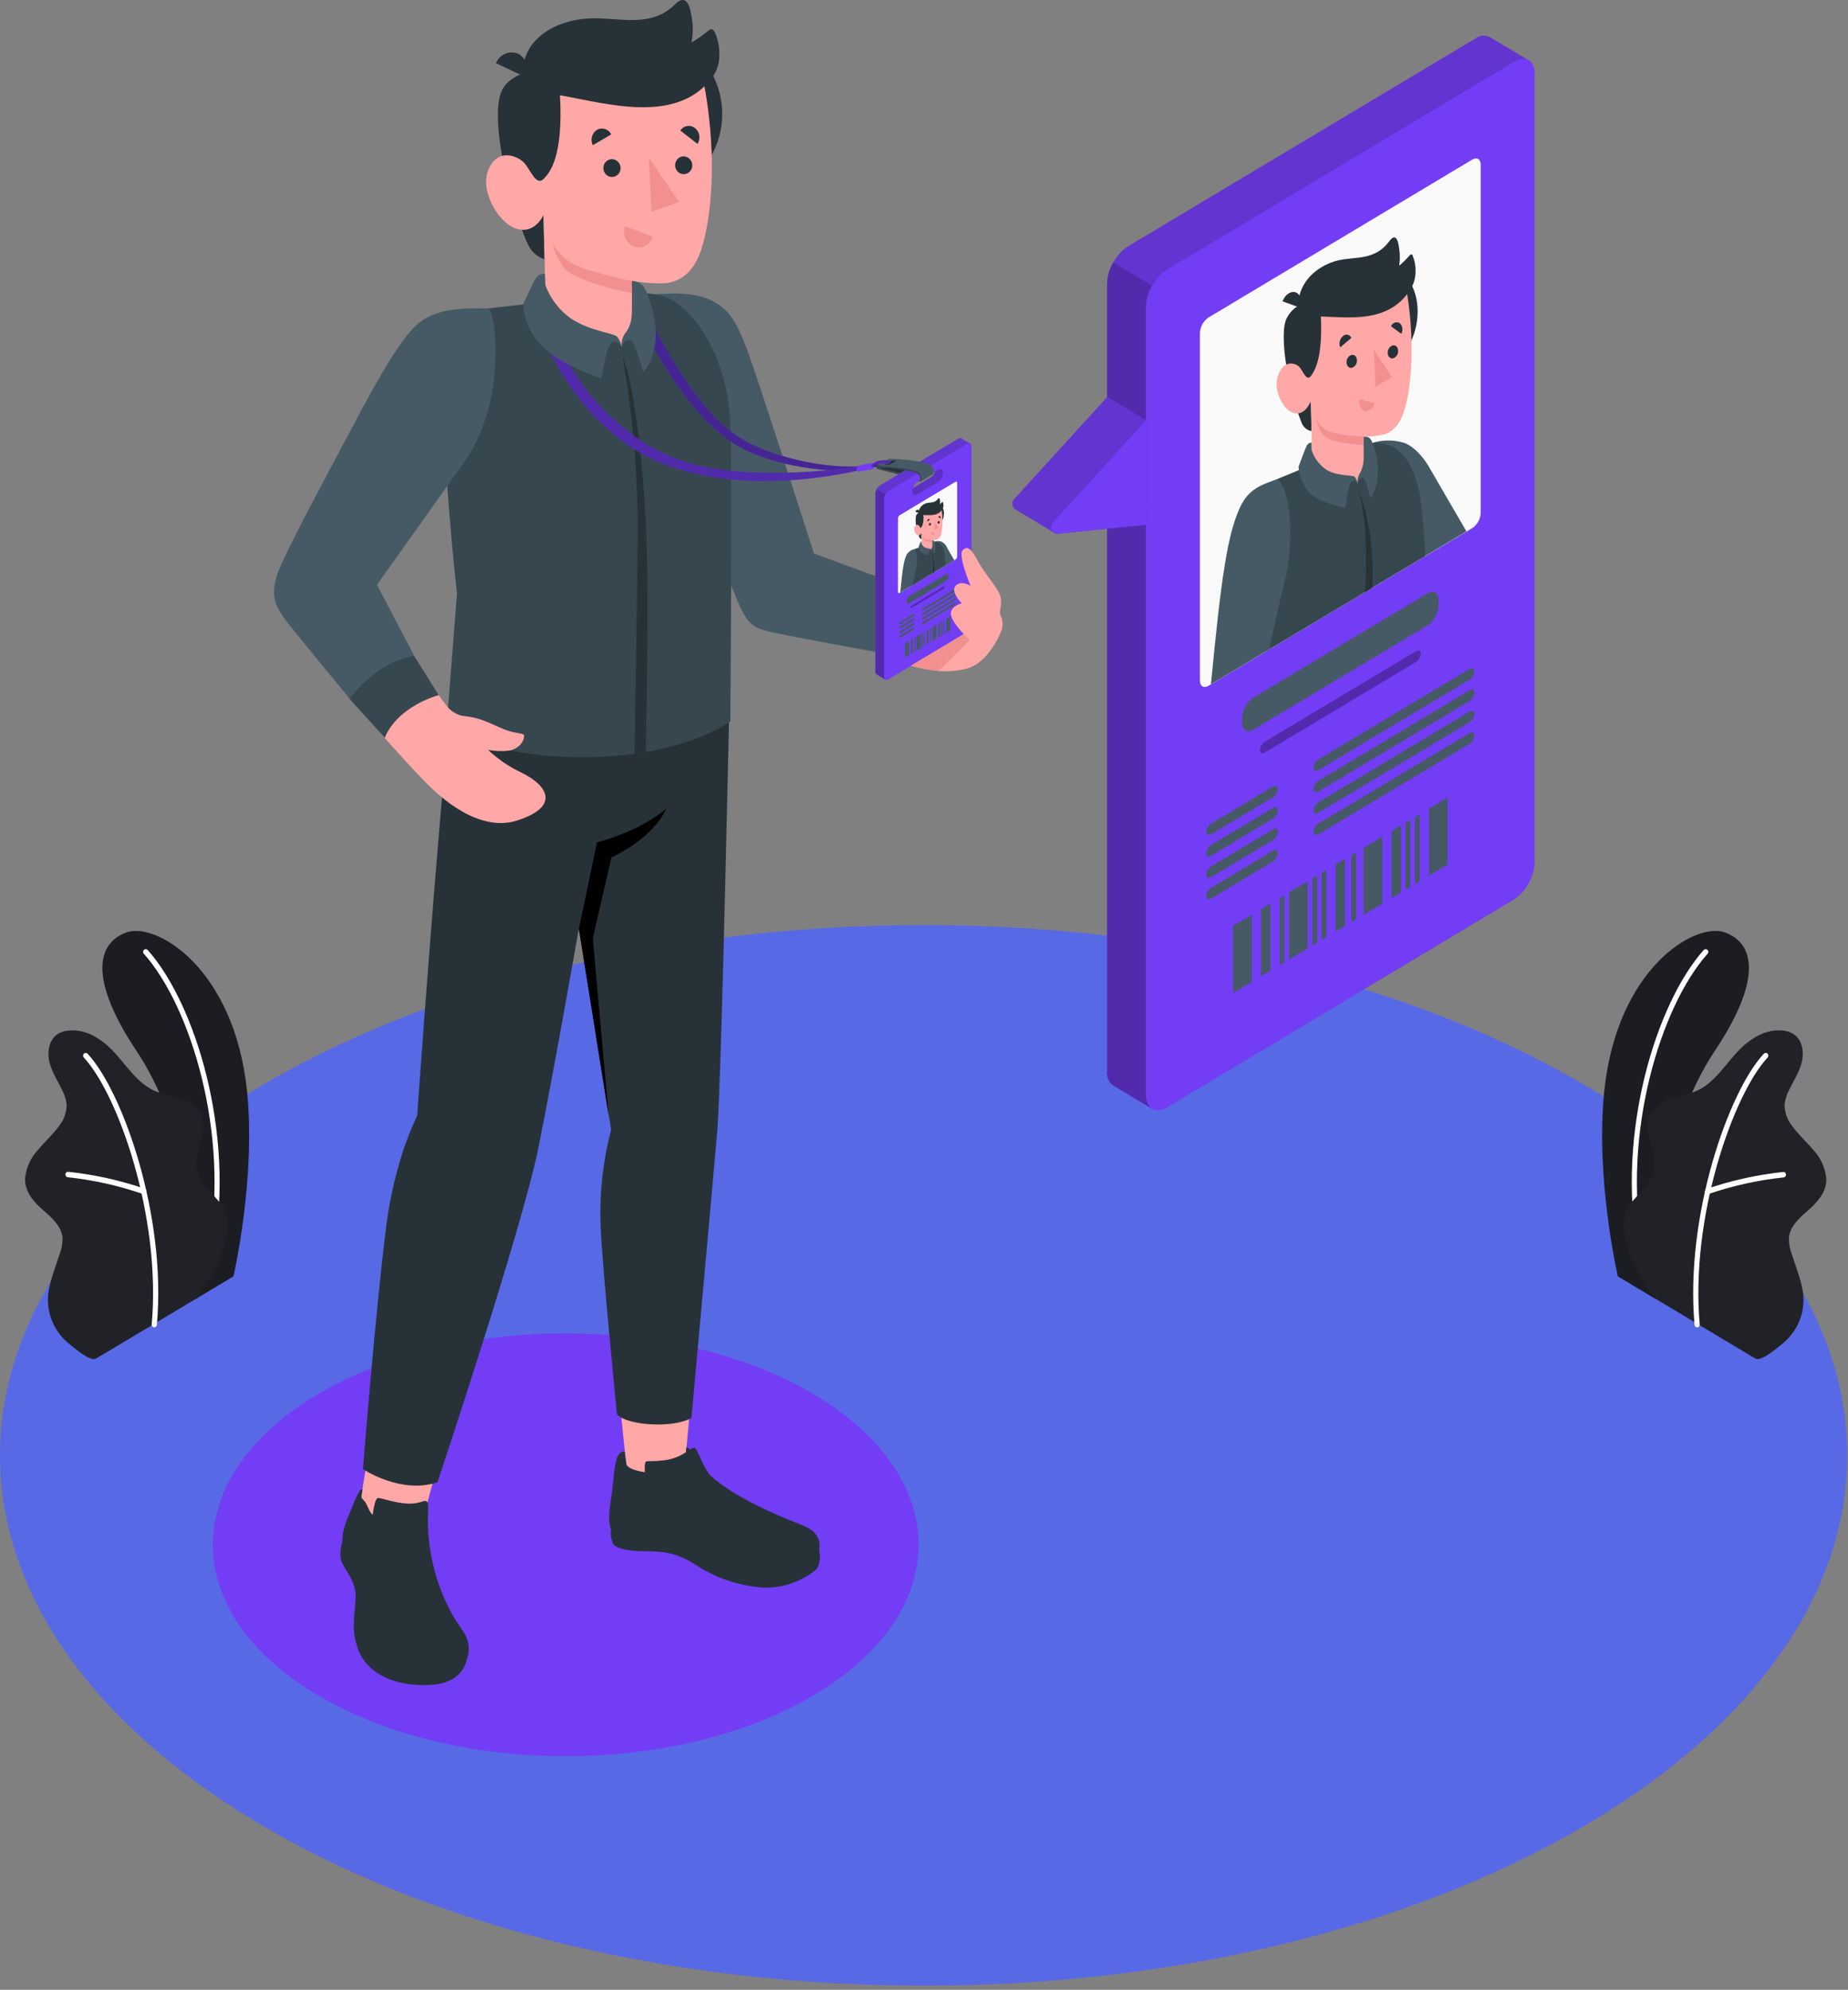 <svg width="249" height="268" viewBox="0 0 249 268" fill="none" xmlns="http://www.w3.org/2000/svg">
<rect x="0" y="0" width="249" height="268" fill="#808080" stroke="none"/>
<path d="M124.446 267.441C193.176 267.441 248.892 235.464 248.892 196.019C248.892 156.574 193.176 124.598 124.446 124.598C55.717 124.598 0 156.574 0 196.019C0 235.464 55.717 267.441 124.446 267.441Z" fill="#5869E6"/>
<path d="M42.592 187.922C24.036 199.043 24.036 217.069 42.592 228.196C61.147 239.322 91.301 239.316 109.857 228.196C128.413 217.075 128.413 199.055 109.857 187.922C91.301 176.79 61.165 176.808 42.592 187.922Z" fill="#733DF5"/>
<path d="M223.105 174.974L217.991 171.909C217.991 171.909 214.947 158.793 216.159 146.993C217.863 130.397 228.405 124.152 232.395 125.583C236.385 127.013 237.562 131.846 230.928 141.728C227.054 147.558 222.247 159.707 223.105 174.974Z" fill="#212228"/>
<g opacity="0.15">
<path d="M223.105 174.974L217.991 171.909C217.991 171.909 214.947 158.793 216.159 146.993C217.863 130.397 228.405 124.152 232.395 125.583C236.385 127.013 237.562 131.846 230.928 141.728C227.054 147.558 222.247 159.707 223.105 174.974Z" fill="black"/>
</g>
<path d="M221.006 168.56H221.053C221.098 168.552 221.142 168.534 221.181 168.508C221.22 168.482 221.254 168.448 221.28 168.408C221.306 168.368 221.325 168.324 221.335 168.277C221.345 168.23 221.345 168.181 221.337 168.134C218.53 152.824 223.691 135.627 230.076 128.462C230.142 128.392 230.179 128.298 230.179 128.2C230.179 128.102 230.142 128.008 230.076 127.939C230.008 127.872 229.917 127.834 229.823 127.834C229.729 127.834 229.639 127.872 229.571 127.939C223.071 135.23 217.811 152.71 220.658 168.212C220.661 168.305 220.699 168.394 220.764 168.459C220.829 168.524 220.916 168.56 221.006 168.56Z" fill="white"/>
<path d="M236.53 182.986C237.336 183.413 239.487 181.508 240.084 181.045C241.111 180.239 241.919 179.173 242.433 177.949C243.011 176.559 243.155 175.016 242.844 173.537C242.681 172.757 242.466 171.99 242.201 171.241L241.464 169.017C241.174 168.302 241.028 167.533 241.035 166.757C241.151 165.2 242.421 164.052 243.575 163.054C244.856 161.954 246.173 160.524 246.074 158.66C245.907 157.224 245.285 155.886 244.306 154.855C243.395 153.773 242.328 152.83 241.493 151.682C240.844 150.886 240.476 149.886 240.449 148.844C240.504 148.201 240.681 147.576 240.971 147.005C241.551 145.761 242.328 144.601 242.711 143.284C243.094 141.968 242.943 140.351 241.922 139.473C241.082 138.746 239.881 138.704 238.797 138.836C237.784 139.019 236.822 139.43 235.979 140.038C233.207 141.842 231.757 145.406 228.794 146.831C227.634 147.378 226.382 147.552 225.181 147.949C223.981 148.346 222.781 149.049 222.282 150.245C221.285 152.601 223.482 155.324 222.821 157.801C222.241 159.995 220.253 160.92 219.215 162.928C218.792 163.809 218.654 164.808 218.82 165.777C219.002 167.422 219.47 169.018 220.2 170.49C221.026 171.997 221.94 173.45 222.937 174.842C222.937 174.842 236.408 182.932 236.53 182.986Z" fill="#212228"/>
<path d="M228.695 178.778C228.742 178.775 228.787 178.761 228.829 178.739C228.87 178.717 228.907 178.687 228.937 178.65C228.968 178.613 228.99 178.571 229.005 178.525C229.019 178.478 229.024 178.43 229.02 178.382C227.727 163.823 233.572 147.372 238.165 142.437C238.198 142.403 238.225 142.363 238.243 142.318C238.261 142.274 238.27 142.226 238.27 142.178C238.27 142.13 238.261 142.082 238.243 142.038C238.225 141.993 238.198 141.953 238.165 141.92C238.097 141.851 238.007 141.812 237.912 141.812C237.818 141.812 237.728 141.851 237.66 141.92C232.963 146.921 227.014 163.673 228.324 178.436C228.33 178.532 228.373 178.622 228.442 178.686C228.512 178.75 228.603 178.783 228.695 178.778Z" fill="white"/>
<path d="M230.093 160.818C230.127 160.826 230.163 160.826 230.197 160.818C233.486 159.693 236.883 158.943 240.328 158.582C240.421 158.571 240.507 158.523 240.566 158.448C240.626 158.372 240.655 158.276 240.647 158.179C240.644 158.131 240.631 158.083 240.61 158.04C240.589 157.997 240.56 157.959 240.524 157.928C240.488 157.897 240.447 157.874 240.402 157.86C240.357 157.847 240.31 157.842 240.264 157.848C236.757 158.219 233.3 158.985 229.954 160.132C229.91 160.149 229.87 160.174 229.835 160.206C229.801 160.238 229.773 160.277 229.753 160.321C229.733 160.364 229.721 160.411 229.719 160.46C229.717 160.508 229.724 160.556 229.739 160.601C229.77 160.67 229.82 160.728 229.883 160.767C229.947 160.806 230.02 160.823 230.093 160.818Z" fill="white"/>
<path d="M26.338 174.974L31.452 171.909C31.452 171.909 34.497 158.793 33.285 146.993C31.58 130.397 21.038 124.152 17.048 125.583C13.059 127.013 11.882 131.846 18.515 141.728C22.406 147.558 27.213 159.707 26.338 174.974Z" fill="#212228"/>
<g opacity="0.15">
<path d="M26.338 174.974L31.452 171.909C31.452 171.909 34.497 158.793 33.285 146.993C31.58 130.397 21.038 124.152 17.048 125.583C13.059 127.013 11.882 131.846 18.515 141.728C22.406 147.558 27.213 159.707 26.338 174.974Z" fill="black"/>
</g>
<path d="M28.454 168.56H28.408C28.362 168.552 28.319 168.534 28.28 168.508C28.241 168.482 28.207 168.448 28.18 168.408C28.154 168.368 28.136 168.324 28.126 168.277C28.116 168.23 28.115 168.181 28.124 168.134C30.93 152.824 25.77 135.627 19.385 128.462C19.319 128.392 19.282 128.298 19.282 128.2C19.282 128.102 19.319 128.008 19.385 127.939C19.453 127.872 19.543 127.834 19.637 127.834C19.731 127.834 19.822 127.872 19.89 127.939C26.39 135.23 31.649 152.71 28.802 168.212C28.799 168.305 28.761 168.394 28.696 168.459C28.631 168.524 28.545 168.56 28.454 168.56Z" fill="white"/>
<path d="M12.931 182.986C12.125 183.413 9.974 181.508 9.377 181.045C8.35 180.239 7.541 179.173 7.028 177.949C6.45 176.559 6.306 175.016 6.616 173.537C6.779 172.757 6.994 171.99 7.26 171.241L7.996 169.017C8.286 168.302 8.432 167.533 8.426 166.757C8.31 165.2 7.04 164.052 5.886 163.054C4.604 161.954 3.288 160.524 3.386 158.66C3.546 157.228 4.157 155.89 5.126 154.855C6.036 153.773 7.103 152.83 7.938 151.682C8.587 150.886 8.956 149.886 8.982 148.844C8.928 148.201 8.751 147.576 8.46 147.005C7.88 145.761 7.103 144.601 6.721 143.284C6.338 141.968 6.489 140.351 7.509 139.473C8.35 138.746 9.55 138.704 10.635 138.836C11.648 139.019 12.609 139.43 13.453 140.038C16.225 141.842 17.674 145.406 20.638 146.831C21.797 147.378 23.05 147.552 24.25 147.949C25.451 148.346 26.651 149.049 27.15 150.245C28.147 152.601 25.949 155.324 26.61 157.801C27.19 159.995 29.179 160.92 30.217 162.928C30.64 163.809 30.778 164.808 30.611 165.777C30.43 167.422 29.962 169.018 29.231 170.49C28.417 171.998 27.515 173.453 26.529 174.848C26.529 174.848 13.053 182.932 12.931 182.986Z" fill="#212228"/>
<path d="M20.765 178.778C20.719 178.775 20.673 178.761 20.632 178.739C20.59 178.717 20.553 178.687 20.523 178.65C20.493 178.613 20.47 178.571 20.456 178.525C20.442 178.478 20.436 178.43 20.441 178.382C21.734 163.823 15.889 147.372 11.296 142.437C11.263 142.403 11.236 142.363 11.218 142.318C11.2 142.274 11.191 142.226 11.191 142.178C11.191 142.13 11.2 142.082 11.218 142.038C11.236 141.993 11.263 141.953 11.296 141.92C11.363 141.851 11.454 141.812 11.548 141.812C11.643 141.812 11.733 141.851 11.8 141.92C16.48 146.921 22.47 163.673 21.136 178.436C21.13 178.532 21.088 178.622 21.019 178.686C20.949 178.75 20.858 178.783 20.765 178.778Z" fill="white"/>
<path d="M19.368 160.818C19.333 160.827 19.298 160.827 19.263 160.818C15.976 159.685 12.579 158.928 9.133 158.558C9.04 158.548 8.954 158.499 8.894 158.424C8.835 158.349 8.806 158.252 8.814 158.155C8.817 158.107 8.829 158.06 8.85 158.017C8.871 157.974 8.901 157.935 8.937 157.904C8.972 157.873 9.014 157.85 9.059 157.837C9.103 157.823 9.15 157.819 9.197 157.825C12.703 158.196 16.16 158.962 19.507 160.109C19.551 160.125 19.591 160.15 19.625 160.182C19.66 160.215 19.688 160.254 19.708 160.297C19.728 160.341 19.739 160.388 19.742 160.436C19.744 160.484 19.737 160.532 19.721 160.578C19.695 160.652 19.646 160.714 19.582 160.758C19.519 160.801 19.444 160.822 19.368 160.818Z" fill="white"/>
<path d="M86.888 39.838C93.353 39.58 95.893 39.995 98.207 42.91C100.724 46.072 109.352 75.116 109.352 75.116L132.367 83.381L123.808 89.019C123.808 89.019 109.729 86.014 105.571 85.185C102.301 84.529 101.228 84.493 99.581 80.159C97.302 74.149 87.572 49.444 87.572 49.444L86.888 39.838Z" fill="#FFA8A7"/>
<path d="M87.665 39.682C91.33 39.351 94.165 39.495 96.241 40.668C98.317 41.84 99.193 43.276 100.602 46.937C102.011 50.598 109.671 74.545 109.671 74.545L120.909 78.692L118.589 87.913C118.589 87.913 106.372 85.707 103.849 85.118C101.327 84.529 100.642 83.958 99.21 80.562C97.778 77.166 89.451 55.557 89.451 55.557L87.665 39.682Z" fill="#455A64"/>
<path d="M62.986 223.153C62.748 224.145 62.238 226.964 57.187 226.964C52.136 226.964 49.243 224.818 48.251 222.155C47.26 219.492 47.828 217.527 47.92 215.207C48.013 212.886 46.349 211.408 45.978 210.158C45.439 208.312 46.923 205.77 46.923 205.77L62.986 223.153Z" fill="#263238"/>
<path d="M110.321 208.714C110.506 208.852 110.616 210.481 110.089 211.233C109.717 211.744 106.337 214.292 102.156 213.763C99.089 213.45 96.14 212.378 93.556 210.638C91.109 209.147 89.428 208.931 86.94 208.937C84.452 208.943 82.753 208.462 82.55 207.812C82.185 206.676 82.162 205.949 82.69 205.967L110.321 208.714Z" fill="#263238"/>
<path d="M48.605 201.959C48.605 206.731 57.419 207.603 57.199 203.762L60.272 192.612L50.304 191.518L48.605 201.959Z" fill="#FFA8A7"/>
<path d="M62.939 220.765C62.614 219.858 61.495 218.463 61.031 217.622C58.584 213.278 57.423 208.284 57.691 203.262C57.691 202.985 57.744 202.444 57.5 202.24C57.257 202.035 56.955 202.24 56.653 202.318C56.137 202.467 55.601 202.534 55.065 202.516C53.284 202.468 51.4 201.753 50.953 201.753C50.605 201.753 50.373 202.835 50.223 204.025C49.643 203.526 49.556 202.684 49.063 202.131C48.796 201.831 48.663 201.807 48.727 201.386C48.767 201.11 48.819 200.869 48.854 200.593C48.425 200.388 47.81 202.125 47.254 203.442C46.616 204.963 45.845 206.67 46.233 208.365C46.499 209.295 46.859 210.193 47.306 211.046C48.072 212.526 48.481 214.175 48.5 215.854C48.5 216.582 48.321 217.309 48.326 218.036C48.327 219.268 48.67 220.473 49.313 221.508C49.957 222.543 50.875 223.364 51.956 223.873C54.856 225.279 59.408 225.772 62.359 223.963C63.368 223.332 63.264 221.673 62.939 220.765Z" fill="#263238"/>
<path d="M84.447 198.075C86.94 199.927 89.242 200.155 92.165 198.634L93.643 182.387H82.864L84.447 198.075Z" fill="#FFA8A7"/>
<path d="M60.846 93.798C58.857 112.726 56.207 150.3 56.207 150.3C56.207 150.3 53.203 156.011 52.043 165.141C50.599 176.418 48.906 197.865 48.906 197.865C48.906 197.865 53.998 201.297 58.944 199.638C58.944 199.638 70.263 165.778 72.525 154.676C74.496 144.987 77.987 125.091 77.987 125.091L82.347 152.17C81.213 156.464 80.738 160.916 80.938 165.364C81.147 170.581 83.13 190.513 83.13 190.513C84.771 192.118 91.069 192.317 93.168 190.952C93.168 190.952 96.189 157.754 96.647 152.278C97.227 145.065 98.306 93.371 98.306 93.371L60.846 93.798Z" fill="#263238"/>
<path d="M78.004 125.091L80.44 113.448C80.44 113.448 85.885 112.162 89.776 108.928C89.776 108.928 88.349 112.642 82.382 115.486L79.877 126.389L82.017 150.319L78.004 125.091Z" fill="black"/>
<path d="M108.181 205.457C104.058 203.858 100.063 201.988 97.505 200.137C96.902 199.715 96.322 199.259 95.766 198.772C94.716 197.678 94.073 195.298 93.62 195.028C93.469 194.937 93.261 195.028 92.959 195.238C92.843 195.077 92.67 194.969 92.478 194.938L92.42 195.599C91.566 196.164 90.601 196.528 89.596 196.663C87.068 196.999 86.969 196.47 86.888 197.324C86.862 197.642 86.862 197.962 86.888 198.28C85.543 198.099 84.47 197.678 84.394 197.168L84.168 195.49C82.829 195.418 82.829 197.895 82.493 200.696C82.22 202.962 81.756 204.615 82.411 206.244C84.499 207.993 88.042 207.41 90.083 207.681C92.982 208.059 94.391 210.211 98.433 211.486C104.951 213.547 108.917 210.728 110.083 209.52C110.86 208.011 110.431 206.328 108.181 205.457Z" fill="#263238"/>
<path d="M76.358 40.241C71.26 41.047 67.207 41.257 63.641 41.858C60.916 42.315 60.092 47.154 59.912 50.273C59.332 60.45 61.577 79.955 61.577 79.955L60.208 97.345C64.783 102.418 86.708 104.636 98.398 97.2C98.398 97.2 98.712 62.614 98.398 56.783C97.847 46.516 92.124 39.953 88.471 39.67C88.471 39.682 85.131 38.858 76.358 40.241Z" fill="#37474F"/>
<path d="M85.485 101.528C86.001 101.461 86.511 101.377 87.016 101.293C87.172 94.441 87.34 80.97 87.166 74.472C86.865 63.424 85.479 51.685 83.89 48.06C85.369 56.454 86.043 64.979 85.902 73.511C85.827 82.365 85.606 95.132 85.485 101.528Z" fill="#263238"/>
<path d="M38.625 75.543C50.803 51.5 53.789 46.264 57.355 43.614C59.315 42.159 64.157 41.744 64.157 41.744C66.175 43.998 67.584 52.245 63.252 59.584C63.252 59.584 53.018 74.011 50.223 78.819C53.157 84.566 57.512 91.677 60.208 95.109C60.802 95.848 61.642 96.329 62.562 96.455C64.928 96.69 66.007 97.465 68.007 98.259C69.567 98.86 70.634 98.685 70.623 99.124C70.623 99.689 70.095 100.843 68.558 101.102C67.629 101.205 66.689 101.17 65.769 101C67.092 102.247 68.595 103.273 70.222 104.041C74.113 105.947 75.302 108.754 69.567 110.545C67.277 111.266 63.084 111.146 57.419 105.442C55.499 103.512 51.898 99.527 50.002 97.267C45.039 91.346 40.933 86.093 38.295 82.522C36.654 80.268 37.512 77.743 38.625 75.543Z" fill="#FFA8A7"/>
<path d="M55.813 88.358L59.112 93.629C59.112 93.629 53.667 95.012 51.84 99.364L47.091 94.122C47.091 94.122 47.393 92.012 50.46 89.914C53.528 87.817 55.813 88.358 55.813 88.358Z" fill="#37474F"/>
<path d="M65.914 41.526C61.89 41.49 58.857 41.611 56.479 43.468C54.102 45.325 50.681 51.456 47.973 56.596C45.265 61.735 38.37 74.376 37.379 77.303C36.387 80.231 37.054 81.673 38.706 83.807C40.359 85.941 47.12 94.11 47.12 94.11C49.237 91.381 52.101 88.934 55.818 88.345L50.791 78.764L62.568 62.222C62.568 62.222 65.844 58.014 66.563 50.945C67.282 43.877 65.914 41.526 65.914 41.526Z" fill="#455A64"/>
<path d="M71.423 9.645C71.423 9.645 68.628 10.047 67.601 12.235C66.708 14.135 67.022 18.721 68.222 23.722C69.422 28.723 70.541 31.735 71.231 33.117C71.691 33.982 72.456 34.628 73.365 34.92L73.226 28.988L73.017 24.852C73.017 24.852 75.58 21.246 75.859 18.24C76.218 14.417 75.447 12.83 75.447 12.83L71.423 9.645Z" fill="#263238"/>
<path d="M70.767 10.372L66.824 8.503C67.066 7.931 67.513 7.479 68.07 7.242C68.627 7.005 69.251 7.003 69.811 7.234C70.075 7.372 70.31 7.564 70.502 7.797C70.694 8.031 70.839 8.302 70.928 8.594C71.017 8.886 71.049 9.195 71.021 9.5C70.994 9.805 70.907 10.102 70.767 10.372Z" fill="#263238"/>
<path d="M75.94 15.386C75.947 17.577 76.58 19.716 77.76 21.534C78.94 23.352 80.614 24.766 82.569 25.598C84.525 26.43 86.674 26.642 88.746 26.208C90.818 25.773 92.719 24.712 94.208 23.157C95.698 21.603 96.71 19.626 97.115 17.475C97.521 15.325 97.302 13.098 96.487 11.077C95.672 9.055 94.297 7.33 92.535 6.119C90.774 4.907 88.706 4.264 86.592 4.272C85.189 4.276 83.8 4.567 82.505 5.129C81.21 5.69 80.035 6.51 79.046 7.542C78.056 8.574 77.273 9.798 76.74 11.143C76.207 12.489 75.935 13.931 75.94 15.386Z" fill="#263238"/>
<path d="M73.168 24.162C72.206 25.027 71.428 22.791 70.617 21.919C69.805 21.048 67.166 19.858 65.862 22.731C64.557 25.604 67.068 29.637 69.04 30.587C71.939 31.976 73.226 28.958 73.226 28.958L73.534 41.437C76.311 45.801 82.811 44.136 83.762 46.726C84.342 44.424 87.242 44.418 85.166 41.918V37.854C85.166 37.854 88.401 38.353 89.984 38.095C92.605 37.662 93.98 35.612 94.768 32.685C96.032 27.942 96.543 19.978 94.768 10.775C91.823 8.413 81.623 8.804 75.453 12.861C75.899 21.006 74.131 23.302 73.168 24.162Z" fill="#FFA8A7"/>
<path d="M96.23 4.235C96.197 4.155 96.144 4.084 96.077 4.03C96.01 3.976 95.931 3.942 95.847 3.929C95.714 3.944 95.589 4.001 95.487 4.091C94.76 4.703 93.984 5.25 93.168 5.726C93.387 4.637 93.401 3.515 93.209 2.42C93.093 1.747 92.913 0.19 92.113 0.016C91.631 -0.086 91.22 0.328 90.86 0.671C87.648 3.791 83.455 2.348 79.587 2.474C76.352 2.582 72.449 3.947 70.988 7.211C70.315 8.702 70.199 10.27 71.521 11.304C72.704 12.127 74.057 12.65 75.47 12.831C81.913 13.991 91.127 16.744 95.916 10.511C96.617 9.582 96.973 8.424 96.92 7.247C96.927 6.207 96.704 5.179 96.27 4.241L96.23 4.235Z" fill="#263238"/>
<path d="M85.142 37.86C85.142 37.86 79.268 36.658 77.216 35.528C76.007 34.883 75.017 33.872 74.374 32.631C74.687 33.873 75.238 35.038 75.992 36.057C77.5 38.041 85.148 39.477 85.148 39.477L85.142 37.86Z" fill="#F28F8F"/>
<path d="M83.617 22.702C83.605 22.936 83.526 23.162 83.392 23.351C83.257 23.54 83.072 23.683 82.859 23.764C82.646 23.845 82.415 23.86 82.195 23.806C81.974 23.753 81.774 23.633 81.618 23.463C81.462 23.292 81.358 23.078 81.318 22.847C81.278 22.616 81.304 22.378 81.394 22.162C81.483 21.946 81.631 21.762 81.82 21.633C82.01 21.503 82.231 21.434 82.458 21.434C82.614 21.438 82.769 21.473 82.912 21.539C83.055 21.605 83.184 21.7 83.292 21.818C83.4 21.936 83.484 22.074 83.54 22.226C83.596 22.378 83.622 22.54 83.617 22.702Z" fill="#263238"/>
<path d="M82.359 18.103L79.877 19.552C79.696 19.195 79.656 18.779 79.764 18.391C79.872 18.003 80.12 17.674 80.457 17.472C80.622 17.384 80.802 17.33 80.987 17.314C81.172 17.298 81.358 17.32 81.535 17.378C81.711 17.437 81.875 17.531 82.017 17.655C82.158 17.78 82.275 17.932 82.359 18.103Z" fill="#263238"/>
<path d="M84.197 30.449L87.949 31.892C87.868 32.153 87.737 32.395 87.564 32.603C87.391 32.81 87.18 32.98 86.942 33.101C86.705 33.222 86.446 33.293 86.181 33.308C85.917 33.323 85.653 33.283 85.403 33.19C84.899 32.984 84.492 32.583 84.267 32.072C84.042 31.561 84.017 30.979 84.197 30.449Z" fill="#F28F8F"/>
<path d="M93.98 19.382L91.66 17.579C91.767 17.418 91.905 17.281 92.065 17.177C92.225 17.072 92.404 17.003 92.59 16.973C92.777 16.942 92.968 16.951 93.151 17C93.334 17.048 93.505 17.135 93.655 17.255C93.959 17.501 94.161 17.857 94.221 18.252C94.281 18.647 94.195 19.051 93.98 19.382Z" fill="#263238"/>
<path d="M93.284 22.317C93.272 22.552 93.195 22.778 93.061 22.968C92.927 23.157 92.742 23.302 92.529 23.384C92.317 23.466 92.085 23.481 91.864 23.428C91.643 23.375 91.442 23.256 91.286 23.086C91.129 22.916 91.025 22.702 90.984 22.47C90.944 22.239 90.97 22 91.059 21.784C91.148 21.568 91.297 21.384 91.486 21.254C91.675 21.124 91.897 21.055 92.124 21.055C92.439 21.064 92.737 21.202 92.955 21.439C93.172 21.675 93.29 21.991 93.284 22.317Z" fill="#263238"/>
<path d="M87.404 21.186L87.81 28.507L91.498 27.19L87.404 21.186Z" fill="#F28F8F"/>
<path d="M116.032 62.77C111.846 63.184 103.907 61.76 99.32 58.712C93.301 54.721 88.471 44.647 86.627 41.082C86.627 41.082 85.09 40.986 85.467 41.563C85.844 42.14 90.825 54.48 98.804 59.704C102.863 62.355 110.355 63.749 115.852 63.353L116.032 62.77Z" fill="#733DF5"/>
<path opacity="0.4" d="M116.032 62.77C111.846 63.184 103.907 61.76 99.32 58.712C93.301 54.721 88.471 44.647 86.627 41.082C86.627 41.082 85.09 40.986 85.467 41.563C85.844 42.14 90.825 54.48 98.804 59.704C102.863 62.355 110.355 63.749 115.852 63.353L116.032 62.77Z" fill="black"/>
<path d="M116.032 62.77C116.032 62.77 100.956 65.325 91.498 61.923C82.568 58.695 75.592 49.931 73.522 41.432L71.759 41.732C71.759 41.732 76.131 57.042 88.993 62.313C100.869 67.188 115.087 63.407 116.026 63.311L116.032 62.77Z" fill="#733DF5"/>
<path opacity="0.3" d="M116.032 62.77C116.032 62.77 100.956 65.325 91.498 61.923C82.568 58.695 75.592 49.931 73.522 41.432L71.759 41.732C71.759 41.732 76.131 57.042 88.993 62.313C100.869 67.188 115.087 63.407 116.026 63.311L116.032 62.77Z" fill="black"/>
<path d="M117.569 62.343C117.569 62.343 116.456 62.517 116.009 62.632C115.389 62.794 115.133 63.551 115.771 63.485C116.409 63.419 116.798 63.329 117.366 63.233C117.934 63.137 118.45 62.199 117.569 62.343Z" fill="#733DF5"/>
<path d="M117.32 62.842C117.32 62.842 118.659 63.004 118.665 62.992C118.671 62.98 119.024 62.523 119.024 62.523L117.865 62.457L117.32 62.842Z" fill="#733DF5"/>
<path opacity="0.4" d="M117.32 62.842C117.32 62.842 118.659 63.004 118.665 62.992C118.671 62.98 119.024 62.523 119.024 62.523L117.865 62.457L117.32 62.842Z" fill="black"/>
<path d="M118.149 62.957L121.274 63.756L122.04 63.3C120.771 62.958 119.455 62.842 118.149 62.957Z" fill="#263238"/>
<path d="M118.137 62.955V63.141L121.048 63.887L121.263 63.755L118.137 62.955Z" fill="#37474F"/>
<path d="M130.854 59.993C130.854 59.993 130.854 59.933 130.854 59.909C130.854 59.885 130.854 59.909 130.854 59.879C130.838 59.851 130.818 59.825 130.796 59.801C130.776 59.773 130.75 59.75 130.72 59.735H130.691L129.532 59.05C129.461 59.015 129.382 59.002 129.305 59.01C129.227 59.019 129.153 59.049 129.091 59.098L118.56 65.391C118.378 65.517 118.226 65.685 118.117 65.882C118.008 66.079 117.946 66.3 117.934 66.527V90.421C117.925 90.502 117.937 90.584 117.97 90.658C118.003 90.732 118.055 90.796 118.12 90.841L119.28 91.545H119.343C119.389 91.557 119.437 91.557 119.482 91.545C119.558 91.534 119.631 91.507 119.697 91.466L130.227 85.167C130.41 85.045 130.562 84.879 130.671 84.683C130.78 84.488 130.843 84.269 130.854 84.043V60.156C130.86 60.102 130.86 60.047 130.854 59.993ZM125.351 64.363L122.985 65.776C123.097 65.404 123.333 65.087 123.652 64.88L126.018 63.468C125.905 63.839 125.668 64.156 125.351 64.363Z" fill="#733DF5"/>
<path opacity="0.15" d="M130.854 59.993C130.854 59.993 130.854 59.933 130.854 59.909C130.854 59.885 130.854 59.909 130.854 59.879C130.838 59.851 130.818 59.825 130.796 59.801C130.776 59.773 130.75 59.75 130.72 59.735H130.691L129.532 59.05C129.461 59.015 129.382 59.002 129.305 59.01C129.227 59.019 129.153 59.049 129.091 59.098L118.56 65.391C118.378 65.517 118.226 65.685 118.117 65.882C118.008 66.079 117.946 66.3 117.934 66.527V90.421C117.925 90.502 117.937 90.584 117.97 90.658C118.003 90.732 118.055 90.796 118.12 90.841L119.28 91.545H119.343C119.389 91.557 119.437 91.557 119.482 91.545C119.558 91.534 119.631 91.507 119.697 91.466L130.227 85.167C130.41 85.045 130.562 84.879 130.671 84.683C130.78 84.488 130.843 84.269 130.854 84.043V60.156C130.86 60.102 130.86 60.047 130.854 59.993ZM125.351 64.363L122.985 65.776C123.097 65.404 123.333 65.087 123.652 64.88L126.018 63.468C125.905 63.839 125.668 64.156 125.351 64.363Z" fill="black"/>
<path d="M119.309 91.526L118.149 90.823C118.084 90.777 118.032 90.713 117.999 90.639C117.966 90.565 117.954 90.483 117.963 90.402V66.508C117.97 66.281 118.034 66.059 118.149 65.865L119.309 66.569C119.194 66.763 119.13 66.984 119.123 67.212V91.093C119.111 91.176 119.122 91.261 119.155 91.338C119.187 91.414 119.241 91.48 119.309 91.526Z" fill="#733DF5"/>
<path opacity="0.3" d="M119.309 91.526L118.149 90.823C118.084 90.777 118.032 90.713 117.999 90.639C117.966 90.565 117.954 90.483 117.963 90.402V66.508C117.97 66.281 118.034 66.059 118.149 65.865L119.309 66.569C119.194 66.763 119.13 66.984 119.123 67.212V91.093C119.111 91.176 119.122 91.261 119.155 91.338C119.187 91.414 119.241 91.48 119.309 91.526Z" fill="black"/>
<path d="M130.854 59.993C130.854 59.993 130.854 59.932 130.854 59.908C130.854 59.884 130.854 59.908 130.854 59.878C130.838 59.85 130.818 59.824 130.796 59.8C130.776 59.772 130.75 59.749 130.72 59.734H130.691C130.623 59.711 130.549 59.705 130.478 59.717C130.406 59.728 130.339 59.757 130.28 59.8L125.386 62.728L122.712 64.326L119.749 66.1C119.568 66.225 119.416 66.392 119.308 66.588C119.199 66.784 119.136 67.004 119.123 67.23V91.111C119.113 91.197 119.127 91.283 119.165 91.36C119.202 91.437 119.26 91.501 119.332 91.544H119.395C119.441 91.556 119.489 91.556 119.535 91.544C119.61 91.533 119.683 91.506 119.749 91.466L130.28 85.166C130.462 85.044 130.615 84.878 130.723 84.683C130.832 84.487 130.895 84.268 130.906 84.042V60.155C130.895 60.099 130.878 60.044 130.854 59.993ZM123.652 64.891L126.018 63.479C125.902 63.846 125.666 64.158 125.351 64.362L122.985 65.775C123.099 65.408 123.336 65.095 123.652 64.891Z" fill="#733DF5"/>
<path opacity="0.2" d="M127.067 63.676C127.048 63.933 126.972 64.181 126.844 64.401C126.716 64.621 126.54 64.808 126.331 64.945L123.652 66.55C123.246 66.79 122.915 66.622 122.915 66.165C122.916 66.035 122.94 65.907 122.985 65.786L125.351 64.362C125.666 64.157 125.902 63.845 126.018 63.478L126.331 63.292C126.737 63.045 127.067 63.22 127.067 63.676Z" fill="black"/>
<path d="M121.234 69.382L128.726 64.898C128.859 64.82 128.969 64.898 128.969 65.042V74.93C128.965 75.018 128.94 75.104 128.898 75.18C128.856 75.256 128.797 75.321 128.726 75.369L121.234 79.847C121.1 79.925 120.99 79.847 120.99 79.697V69.815C120.996 69.728 121.021 69.644 121.063 69.569C121.105 69.494 121.164 69.43 121.234 69.382Z" fill="#FAFAFA"/>
<path d="M128.586 75.453L127.427 76.156L127.288 76.246C126.818 75.567 126.4 74.942 126.4 74.942C126.275 74.575 126.169 74.202 126.081 73.824C126.011 73.533 125.959 73.238 125.925 72.94C126.226 72.848 126.546 72.848 126.847 72.94C127.144 73.09 127.389 73.331 127.549 73.631C127.699 73.962 128.204 74.822 128.586 75.453Z" fill="#455A64"/>
<path d="M127.392 76.156L127.253 76.246L125.89 77.058L125.687 77.196L122.962 78.825L122.852 78.891V78.404L122.985 76.15C122.985 75.711 123.205 73.98 123.205 73.98L123.82 73.728L124.197 73.571L124.319 73.523H124.365L125.397 73.097L125.594 73.037C125.615 73.033 125.637 73.033 125.658 73.037C125.738 73.013 125.819 72.999 125.902 72.994C126.667 72.934 127.061 73.529 127.264 74.485C127.335 75.039 127.378 75.597 127.392 76.156Z" fill="#37474F"/>
<path d="M125.89 77.057L125.687 77.195C125.783 76.188 125.713 75.172 125.478 74.189C125.809 75.104 125.949 76.082 125.89 77.057Z" fill="#263238"/>
<path d="M123.431 76.728C123.431 76.728 123.176 77.762 122.956 78.814L122.846 78.88L121.303 79.799C121.576 76.932 121.761 75.405 122.202 74.636C122.435 74.29 122.789 74.051 123.188 73.969C123.536 74.239 123.681 75.526 123.431 76.728Z" fill="#455A64"/>
<path d="M123.913 68.978C123.699 69.061 123.526 69.227 123.431 69.441C123.334 69.993 123.361 70.561 123.513 71.1C123.596 71.545 123.722 71.98 123.89 72.399C123.917 72.452 123.955 72.499 124.003 72.534C124.05 72.57 124.104 72.593 124.162 72.603V71.743L124.133 71.142C124.31 70.826 124.431 70.48 124.493 70.121C124.534 69.862 124.517 69.596 124.44 69.345L123.913 68.978Z" fill="#263238"/>
<path d="M123.832 69.099L123.333 68.918C123.408 68.726 123.576 68.612 123.71 68.666C123.843 68.72 123.901 68.906 123.832 69.099Z" fill="#263238"/>
<path d="M124.487 69.706C124.465 69.893 124.486 70.083 124.546 70.26C124.607 70.438 124.706 70.599 124.836 70.731C124.966 70.863 125.123 70.962 125.296 71.021C125.469 71.079 125.652 71.097 125.832 71.07C126.225 70.961 126.572 70.718 126.816 70.38C127.06 70.042 127.187 69.629 127.177 69.207C127.198 69.02 127.177 68.83 127.115 68.653C127.054 68.475 126.954 68.315 126.824 68.184C126.693 68.052 126.536 67.954 126.363 67.896C126.19 67.838 126.006 67.822 125.826 67.849C125.434 67.957 125.088 68.199 124.845 68.536C124.602 68.873 124.476 69.285 124.487 69.706Z" fill="#263238"/>
<path d="M124.133 71.046C124.011 71.196 123.913 70.889 123.814 70.781C123.716 70.673 123.379 70.559 123.234 71.01C123.173 71.209 123.179 71.423 123.252 71.618C123.325 71.813 123.46 71.976 123.634 72.08C123.994 72.212 124.162 71.743 124.162 71.743L124.197 73.685C124.551 74.286 125.357 73.685 125.484 74.093C125.484 73.775 125.925 73.667 125.664 73.354V72.753C125.869 72.755 126.074 72.729 126.273 72.675C126.435 72.589 126.574 72.462 126.675 72.305C126.777 72.148 126.838 71.967 126.853 71.779C127.05 70.725 127.05 69.641 126.853 68.587C126.487 68.311 125.2 68.587 124.423 69.339C124.481 70.529 124.255 70.902 124.133 71.046Z" fill="#FFA8A7"/>
<path d="M127.038 67.621C127.038 67.621 127.038 67.579 126.992 67.585C126.945 67.591 126.963 67.585 126.945 67.615C126.855 67.722 126.756 67.82 126.65 67.909C126.676 67.748 126.676 67.584 126.65 67.422C126.65 67.332 126.615 67.11 126.511 67.104C126.406 67.098 126.4 67.17 126.354 67.23C125.948 67.753 125.42 67.639 124.933 67.747C124.696 67.793 124.474 67.898 124.285 68.053C124.096 68.208 123.946 68.408 123.849 68.637C123.768 68.871 123.75 69.1 123.919 69.238C124.069 69.33 124.242 69.376 124.417 69.37C125.229 69.37 126.395 69.574 126.992 68.558C127.079 68.408 127.123 68.235 127.119 68.06C127.12 67.917 127.093 67.776 127.038 67.645V67.621Z" fill="#263238"/>
<path d="M125.641 72.765C125.304 72.751 124.969 72.698 124.643 72.609C124.488 72.537 124.361 72.411 124.284 72.254C124.323 72.419 124.394 72.575 124.493 72.711C124.678 72.969 125.652 72.999 125.652 72.999L125.641 72.765Z" fill="#F28F8F"/>
<path d="M125.449 70.584C125.452 70.631 125.439 70.678 125.413 70.716C125.387 70.755 125.348 70.782 125.304 70.795C125.223 70.795 125.154 70.741 125.154 70.638C125.152 70.591 125.166 70.544 125.194 70.506C125.221 70.468 125.26 70.44 125.304 70.428C125.386 70.422 125.449 70.494 125.449 70.584Z" fill="#263238"/>
<path d="M125.293 69.984L124.974 70.248C124.952 70.195 124.948 70.135 124.962 70.079C124.975 70.023 125.006 69.972 125.049 69.936C125.067 69.918 125.088 69.905 125.111 69.897C125.135 69.89 125.159 69.889 125.183 69.893C125.207 69.898 125.23 69.909 125.249 69.924C125.268 69.94 125.283 69.96 125.293 69.984Z" fill="#263238"/>
<path d="M125.536 71.707L125.948 71.815C125.937 71.881 125.902 71.94 125.85 71.98C125.798 72.02 125.734 72.039 125.67 72.032C125.64 72.02 125.613 72.002 125.59 71.979C125.568 71.956 125.549 71.929 125.537 71.898C125.525 71.868 125.518 71.836 125.518 71.803C125.518 71.77 125.524 71.737 125.536 71.707Z" fill="#F28F8F"/>
<path d="M126.708 69.838L126.418 69.627C126.427 69.603 126.441 69.58 126.46 69.561C126.478 69.543 126.5 69.528 126.524 69.519C126.548 69.51 126.574 69.506 126.6 69.508C126.625 69.51 126.65 69.518 126.673 69.531C126.711 69.571 126.736 69.623 126.742 69.678C126.749 69.734 126.736 69.79 126.708 69.838Z" fill="#263238"/>
<path d="M126.621 70.326C126.624 70.373 126.611 70.419 126.584 70.458C126.558 70.496 126.52 70.524 126.476 70.536C126.395 70.536 126.325 70.482 126.325 70.38C126.323 70.332 126.337 70.285 126.365 70.247C126.392 70.209 126.431 70.182 126.476 70.169C126.557 70.157 126.621 70.224 126.621 70.326Z" fill="#263238"/>
<path d="M125.925 70.289L125.977 71.347L126.447 71.07L125.925 70.289Z" fill="#F28F8F"/>
<path d="M124.168 72.934C124.069 72.934 124.034 72.982 123.959 73.18L123.797 73.613C123.81 73.892 123.924 74.156 124.116 74.352C124.407 74.58 124.747 74.731 125.107 74.791C125.107 74.791 125.165 74.394 125.206 74.226C125.304 73.859 125.449 74.106 125.449 74.106C125.442 74.036 125.416 73.969 125.374 73.913C125.109 73.888 124.847 73.828 124.597 73.733C124.391 73.603 124.233 73.403 124.15 73.168L124.168 72.934Z" fill="#455A64"/>
<path d="M125.467 74.094C125.459 73.979 125.49 73.864 125.554 73.769C125.623 73.62 125.653 73.454 125.641 73.289C125.641 73.126 125.641 72.766 125.641 72.766C125.751 72.766 125.832 72.766 125.896 72.952C126.019 73.264 126.067 73.602 126.035 73.938C126.022 74.154 125.952 74.362 125.832 74.539C125.832 74.539 125.751 74.214 125.699 74.07C125.647 73.926 125.548 73.878 125.467 74.094Z" fill="#455A64"/>
<path d="M122.509 80.303L127.45 77.346C127.63 77.237 127.775 77.346 127.775 77.544V77.676C127.772 77.796 127.741 77.914 127.684 78.018C127.627 78.123 127.547 78.212 127.45 78.277L122.509 81.235C122.33 81.343 122.185 81.235 122.185 81.036V80.904C122.188 80.784 122.219 80.667 122.275 80.562C122.332 80.457 122.412 80.368 122.509 80.303Z" fill="#455A64"/>
<path d="M121.303 83.76L123.043 82.702C123.118 82.66 123.176 82.702 123.176 82.774C123.173 82.822 123.159 82.867 123.136 82.908C123.113 82.948 123.081 82.983 123.043 83.009L121.303 84.067C121.228 84.109 121.17 84.067 121.17 83.995C121.173 83.948 121.187 83.902 121.21 83.861C121.233 83.821 121.265 83.786 121.303 83.76Z" fill="#455A64"/>
<path d="M124.353 81.939L128.656 79.361C128.731 79.318 128.789 79.361 128.789 79.433C128.787 79.48 128.774 79.526 128.75 79.567C128.727 79.608 128.695 79.642 128.656 79.667L124.353 82.24C124.278 82.288 124.22 82.24 124.22 82.168C124.222 82.121 124.236 82.076 124.259 82.036C124.282 81.996 124.315 81.963 124.353 81.939Z" fill="#455A64"/>
<path d="M121.303 84.368L123.043 83.31C123.118 83.268 123.176 83.31 123.176 83.382C123.174 83.429 123.16 83.475 123.137 83.516C123.114 83.557 123.082 83.591 123.043 83.616L121.303 84.674C121.228 84.716 121.17 84.674 121.17 84.602C121.173 84.555 121.187 84.509 121.21 84.469C121.233 84.428 121.265 84.393 121.303 84.368Z" fill="#455A64"/>
<path d="M124.353 82.545L128.656 79.973C128.731 79.924 128.789 79.973 128.789 80.039C128.787 80.086 128.774 80.132 128.75 80.173C128.727 80.214 128.695 80.248 128.656 80.273L124.353 82.846C124.278 82.894 124.22 82.846 124.22 82.78C124.222 82.732 124.236 82.686 124.259 82.646C124.282 82.605 124.315 82.57 124.353 82.545Z" fill="#455A64"/>
<path d="M121.303 84.974L123.043 83.922C123.118 83.874 123.176 83.922 123.176 83.988C123.174 84.035 123.16 84.081 123.137 84.122C123.114 84.163 123.082 84.197 123.043 84.222L121.303 85.28C121.228 85.322 121.17 85.28 121.17 85.208C121.173 85.161 121.187 85.115 121.21 85.075C121.233 85.034 121.265 84.999 121.303 84.974Z" fill="#455A64"/>
<path d="M124.353 83.153L128.656 80.58C128.731 80.532 128.789 80.58 128.789 80.652C128.787 80.699 128.774 80.744 128.75 80.784C128.727 80.823 128.695 80.857 128.656 80.88L124.353 83.459C124.278 83.501 124.22 83.459 124.22 83.387C124.222 83.34 124.236 83.294 124.259 83.253C124.282 83.212 124.315 83.178 124.353 83.153Z" fill="#455A64"/>
<path d="M121.303 85.611L123.043 84.553C123.118 84.504 123.176 84.553 123.176 84.625C123.173 84.671 123.159 84.716 123.136 84.755C123.113 84.795 123.081 84.829 123.043 84.853L121.303 85.911C121.228 85.959 121.17 85.911 121.17 85.839C121.172 85.792 121.186 85.747 121.209 85.707C121.232 85.668 121.265 85.634 121.303 85.611Z" fill="#455A64"/>
<path d="M124.353 83.76L128.656 81.187C128.731 81.139 128.789 81.187 128.789 81.26C128.786 81.306 128.772 81.352 128.749 81.393C128.726 81.433 128.694 81.468 128.656 81.494L124.353 84.067C124.278 84.109 124.22 84.067 124.22 83.994C124.223 83.947 124.237 83.902 124.26 83.861C124.283 83.82 124.315 83.786 124.353 83.76Z" fill="#455A64"/>
<path d="M121.93 86.668V88.568L122.463 88.255V86.35L121.93 86.668Z" fill="#455A64"/>
<path d="M123.518 85.713V87.618L124.052 87.3V85.4L123.518 85.713Z" fill="#455A64"/>
<path d="M125.641 84.445V86.351L126.174 86.032V84.127L125.641 84.445Z" fill="#455A64"/>
<path d="M127.496 83.338V85.238L128.03 84.919V83.019L127.496 83.338Z" fill="#455A64"/>
<path d="M122.724 86.194V88.093L122.991 87.937V86.031L122.724 86.194Z" fill="#455A64"/>
<path d="M126.435 83.971V85.876L126.702 85.714V83.814L126.435 83.971Z" fill="#455A64"/>
<path d="M124.846 84.92V86.825L125.113 86.669V84.764L124.846 84.92Z" fill="#455A64"/>
<path d="M123.257 85.875V87.775L123.391 87.696V85.797L123.257 85.875Z" fill="#455A64"/>
<path d="M125.293 84.656V86.562L125.426 86.478V84.578L125.293 84.656Z" fill="#455A64"/>
<path d="M124.452 85.16V87.066L124.58 86.981V85.082L124.452 85.16Z" fill="#455A64"/>
<path d="M127.102 83.574V85.48L127.23 85.401V83.496L127.102 83.574Z" fill="#455A64"/>
<path d="M124.185 85.316V87.222L124.319 87.144V85.238L124.185 85.316Z" fill="#455A64"/>
<path d="M126.835 83.737V85.636L126.969 85.558V83.652L126.835 83.737Z" fill="#455A64"/>
<path opacity="0.3" d="M122.828 81.56L127.131 78.987C127.206 78.945 127.264 78.987 127.264 79.06C127.261 79.107 127.247 79.152 127.224 79.193C127.201 79.234 127.169 79.268 127.131 79.294L122.828 81.867C122.753 81.909 122.695 81.867 122.695 81.794C122.698 81.748 122.712 81.702 122.735 81.661C122.758 81.621 122.79 81.586 122.828 81.56Z" fill="black"/>
<path d="M134.721 82.702C134.721 81.812 135.133 81.199 134.721 80.105C134.31 79.011 132.547 77.1 131.706 75.471C130.865 73.842 130.262 73.421 129.671 74.173C129.166 74.816 130.396 77.99 130.767 78.897C130.112 78.537 129.474 78.386 128.952 78.729C127.792 79.498 129.59 81.259 129.59 81.259C129.59 81.259 128.204 81.566 128.123 82.564C128.041 83.562 129.862 85.401 129.862 85.401L122.753 89.657C123.968 90.003 125.21 90.242 126.464 90.372C127.099 90.419 127.737 90.419 128.372 90.372C130.628 90.15 131.515 89.717 132.802 88.412C133.699 87.392 134.419 86.219 134.93 84.944C135.063 84.579 135.114 84.187 135.078 83.798C135.042 83.409 134.92 83.034 134.721 82.702Z" fill="#FFA8A7"/>
<path d="M130.639 86.212L129.851 85.412L122.741 89.668C123.959 90.014 125.202 90.254 126.458 90.383L130.639 86.212Z" fill="#F28F8F"/>
<path d="M124.046 64.856C124.29 64.712 124.214 63.889 123.814 63.654C122.921 63.119 120.051 62.776 118.131 62.782L119.772 61.803C121.686 61.803 124.556 62.139 125.449 62.674C125.849 62.915 125.925 63.738 125.681 63.877L124.046 64.856Z" fill="#455A64"/>
<path d="M124.046 64.855C123.982 64.891 123.913 64.885 123.808 64.813L123.959 64.723C123.984 64.652 123.996 64.576 123.994 64.501V64.435C123.992 64.319 123.966 64.205 123.917 64.101C123.868 63.997 123.797 63.906 123.71 63.834C122.84 63.316 119.993 62.986 118.213 62.986H118.149V62.77C120.062 62.77 122.933 63.112 123.82 63.641C124.214 63.888 124.29 64.717 124.046 64.855Z" fill="#37474F"/>
<path opacity="0.35" d="M120.683 62.108L120.567 62.174L119.941 62.523C119.84 62.574 119.728 62.599 119.616 62.595H119.367H119.309C119.21 62.595 119.204 62.541 119.309 62.492L119.958 62.102C120.057 62.05 120.166 62.021 120.277 62.018H120.689C120.758 62.024 120.764 62.066 120.683 62.108Z" fill="black"/>
<path opacity="0.35" d="M120.567 62.168L119.941 62.517C119.84 62.568 119.728 62.593 119.616 62.589H119.367L119.946 62.252C120.045 62.198 120.154 62.169 120.265 62.168H120.567Z" fill="black"/>
<path d="M119.436 62.541L119.506 62.499C119.506 62.397 119.193 62.33 118.618 62.415C118.163 62.469 117.722 62.614 117.32 62.841C117.497 62.566 117.741 62.344 118.027 62.198C118.555 61.898 119.929 61.94 120.016 62.198C120.016 62.228 120.051 62.282 120.016 62.318C119.981 62.355 119.819 62.457 119.714 62.517C119.624 62.546 119.529 62.554 119.436 62.541Z" fill="#733DF5"/>
<path opacity="0.3" d="M119.436 62.541L119.506 62.499C119.506 62.397 119.193 62.33 118.618 62.415C118.163 62.469 117.722 62.614 117.32 62.841C117.497 62.566 117.741 62.344 118.027 62.198C118.555 61.898 119.929 61.94 120.016 62.198C120.016 62.228 120.051 62.282 120.016 62.318C119.981 62.355 119.819 62.457 119.714 62.517C119.624 62.546 119.529 62.554 119.436 62.541Z" fill="black"/>
<path d="M73.418 36.863C72.675 36.917 72.368 37.014 71.765 38.27C71.075 39.7 70.478 41.011 70.478 41.011C70.632 43.117 71.528 45.092 72.994 46.559C75.488 49.18 81.02 50.959 81.02 50.959C81.02 50.959 81.478 48.308 81.831 47.22C82.603 44.816 83.762 46.727 83.762 46.727C83.687 46.205 83.468 45.716 83.13 45.321C82.637 44.864 79.477 44.581 76.949 42.916C75.371 41.806 74.157 40.222 73.47 38.378L73.418 36.863Z" fill="#455A64"/>
<path d="M83.762 46.726C83.725 46.348 83.766 45.965 83.88 45.604C83.995 45.242 84.182 44.91 84.429 44.628C85.148 43.54 85.137 42.543 85.148 41.437C85.16 40.331 85.148 37.83 85.148 37.83C86.007 37.944 86.639 38.095 87.172 39.477C87.706 40.86 88.691 43.685 88.245 46.438C87.798 49.191 86.662 50.11 86.662 50.11C86.662 50.11 86.001 47.784 85.589 46.708C85.177 45.632 84.383 45.374 83.762 46.726Z" fill="#455A64"/>
<path d="M206.701 9.272C206.701 9.14 206.626 9.002 206.602 8.893C206.572 8.856 206.554 8.81 206.55 8.761C206.476 8.635 206.389 8.518 206.289 8.412C206.204 8.287 206.088 8.188 205.953 8.124L205.825 8.04C204.95 7.505 201.186 5.263 200.722 4.992C200.407 4.841 200.059 4.782 199.714 4.82C199.369 4.858 199.04 4.992 198.763 5.209L151.967 33.19C151.155 33.742 150.48 34.485 149.997 35.358C149.513 36.231 149.234 37.209 149.184 38.215V144.325C149.143 144.686 149.198 145.051 149.343 145.382C149.488 145.712 149.718 145.996 150.007 146.2C150.5 146.489 154.727 149.032 155.226 149.326C155.278 149.326 155.307 149.38 155.359 149.38C155.448 149.43 155.544 149.464 155.643 149.482C155.845 149.537 156.056 149.537 156.258 149.482C156.596 149.438 156.922 149.322 157.215 149.14L203.97 121.129C204.783 120.585 205.461 119.849 205.946 118.98C206.431 118.112 206.709 117.136 206.759 116.134V9.981C206.768 9.743 206.748 9.505 206.701 9.272Z" fill="#733DF5"/>
<path opacity="0.15" d="M206.701 9.272C206.701 9.14 206.626 9.002 206.602 8.893C206.572 8.856 206.554 8.81 206.55 8.761C206.476 8.635 206.389 8.518 206.289 8.412C206.204 8.287 206.088 8.188 205.953 8.124L205.825 8.04C204.95 7.505 201.186 5.263 200.722 4.992C200.407 4.841 200.059 4.782 199.714 4.82C199.369 4.858 199.04 4.992 198.763 5.209L151.967 33.19C151.155 33.742 150.48 34.485 149.997 35.358C149.513 36.231 149.234 37.209 149.184 38.215V144.325C149.143 144.686 149.198 145.051 149.343 145.382C149.488 145.712 149.718 145.996 150.007 146.2C150.5 146.489 154.727 149.032 155.226 149.326C155.278 149.326 155.307 149.38 155.359 149.38C155.448 149.43 155.544 149.464 155.643 149.482C155.845 149.537 156.056 149.537 156.258 149.482C156.596 149.438 156.922 149.322 157.215 149.14L203.97 121.129C204.783 120.585 205.461 119.849 205.946 118.98C206.431 118.112 206.709 117.136 206.759 116.134V9.981C206.768 9.743 206.748 9.505 206.701 9.272Z" fill="black"/>
<path d="M155.348 149.381C155.295 149.381 155.266 149.381 155.214 149.327C154.727 149.032 150.5 146.489 149.995 146.201C149.706 145.996 149.476 145.713 149.331 145.382C149.186 145.052 149.131 144.686 149.172 144.325V38.203C149.201 37.191 149.484 36.205 149.995 35.342L155.214 38.468C154.703 39.33 154.419 40.317 154.391 41.329V147.451C154.42 148.443 154.779 149.11 155.348 149.381Z" fill="#733DF5"/>
<path opacity="0.3" d="M155.348 149.381C155.295 149.381 155.266 149.381 155.214 149.327C154.727 149.032 150.5 146.489 149.995 146.201C149.706 145.996 149.476 145.713 149.331 145.382C149.186 145.052 149.131 144.686 149.172 144.325V38.203C149.201 37.191 149.484 36.205 149.995 35.342L155.214 38.468C154.703 39.33 154.419 40.317 154.391 41.329V147.451C154.42 148.443 154.779 149.11 155.348 149.381Z" fill="black"/>
<path d="M206.701 9.272C206.701 9.14 206.626 9.001 206.602 8.893C206.572 8.856 206.554 8.809 206.55 8.761C206.476 8.635 206.389 8.518 206.289 8.412C206.204 8.287 206.088 8.187 205.953 8.124L205.825 8.04C205.519 7.938 205.194 7.912 204.876 7.963C204.558 8.014 204.255 8.141 203.993 8.334L182.236 21.336L170.378 28.447L157.203 36.321C156.395 36.877 155.722 37.621 155.239 38.493C154.756 39.365 154.476 40.342 154.42 41.346V147.45C154.42 148.442 154.779 149.109 155.348 149.38C155.436 149.429 155.532 149.464 155.632 149.482C155.833 149.536 156.045 149.536 156.246 149.482C156.585 149.438 156.911 149.321 157.203 149.139L203.97 121.129C204.783 120.585 205.461 119.848 205.946 118.98C206.431 118.111 206.709 117.136 206.759 116.134V9.981C206.768 9.743 206.748 9.505 206.701 9.272Z" fill="#733DF5"/>
<path d="M162.839 42.758L198.357 21.504C198.994 21.125 199.516 21.432 199.516 22.195V69.08C199.494 69.494 199.377 69.897 199.175 70.255C198.974 70.614 198.693 70.918 198.357 71.142L162.839 92.361C162.202 92.745 161.68 92.433 161.68 91.675V44.85C161.7 44.431 161.815 44.023 162.017 43.66C162.218 43.296 162.5 42.987 162.839 42.758Z" fill="#FAFAFA"/>
<path d="M197.591 71.569L192.007 74.905L191.34 75.308C189.113 72.104 187.153 69.147 187.153 69.147C186.552 67.403 186.041 65.627 185.623 63.827C185.288 62.457 185.042 61.066 184.886 59.662C186.305 59.212 187.822 59.212 189.241 59.662C190.436 60.124 191.688 61.393 192.564 62.919C193.439 64.446 195.852 68.576 197.591 71.569Z" fill="#455A64"/>
<path d="M192.03 74.905L191.363 75.308L184.909 79.161L183.924 79.762L171.004 87.474L170.476 87.787L170.418 85.478L171.068 74.791C171.068 72.729 172.1 64.524 172.1 64.524L174.999 63.322L176.768 62.589L177.348 62.355L177.58 62.258L182.474 60.227C182.793 60.112 183.1 60.016 183.402 59.932C183.5 59.896 183.61 59.878 183.703 59.854C184.084 59.755 184.472 59.69 184.863 59.662C188.499 59.367 190.436 62.198 191.334 66.718C191.711 69.432 191.943 72.165 192.03 74.905Z" fill="#37474F"/>
<path d="M184.909 79.16L183.924 79.761C184.248 74.91 184.045 68.803 182.926 65.606C185.002 70.871 185.054 76.353 184.909 79.16Z" fill="#263238"/>
<path d="M173.266 77.591C173.266 77.591 172.048 82.502 171.004 87.473L170.476 87.786L163.164 92.156C164.48 78.571 165.35 71.322 167.42 67.691C168.545 65.702 170.273 65.203 172.1 64.523C173.753 65.804 174.437 71.911 173.266 77.591Z" fill="#455A64"/>
<path d="M175.556 40.865C175.054 41.058 174.593 41.353 174.201 41.731C173.809 42.11 173.493 42.565 173.271 43.071C172.738 44.478 172.929 47.603 173.642 50.922C174.031 53.03 174.632 55.091 175.434 57.071C175.555 57.329 175.734 57.554 175.956 57.727C176.178 57.9 176.436 58.014 176.71 58.062L176.629 53.987L176.507 51.162C176.507 51.162 178.032 48.379 178.2 46.305C178.421 43.624 177.957 42.632 177.957 42.632L175.556 40.865Z" fill="#263238"/>
<path d="M175.162 41.437L172.807 40.584C173.144 39.682 173.938 39.141 174.588 39.381C175.237 39.622 175.498 40.529 175.162 41.437Z" fill="#263238"/>
<path d="M178.252 44.333C178.252 48.541 181.152 51.432 184.631 50.777C188.11 50.122 191.01 46.166 191.01 41.947C191.01 37.727 188.11 34.848 184.631 35.503C181.152 36.158 178.241 40.113 178.252 44.333Z" fill="#263238"/>
<path d="M176.594 50.687C176.014 51.39 175.556 49.929 175.069 49.418C174.582 48.907 173.01 48.372 172.233 50.5C171.456 52.628 172.952 55.129 174.13 55.567C175.869 56.211 176.629 53.986 176.629 53.986L176.814 63.183C178.484 65.912 182.254 63.213 182.92 65.113C183.031 63.604 184.991 63.093 183.755 61.626V58.825C184.733 58.829 185.706 58.708 186.655 58.465C188.226 57.864 189.044 56.313 189.514 54.191C190.267 50.789 190.575 45.241 189.514 39.085C187.774 37.781 181.662 39.164 177.98 42.632C178.223 48.21 177.168 49.983 176.594 50.687Z" fill="#FFA8A7"/>
<path d="M190.366 34.433C190.35 34.383 190.32 34.34 190.28 34.308C190.239 34.277 190.19 34.26 190.14 34.259C190.053 34.286 189.976 34.341 189.919 34.415C189.489 34.908 189.024 35.369 188.528 35.791C188.646 35.035 188.646 34.264 188.528 33.507C188.458 33.056 188.348 32.005 187.867 31.98C187.583 31.98 187.333 32.293 187.124 32.582C185.205 35.082 182.7 34.541 180.392 35.052C178.461 35.479 176.124 36.855 175.254 39.26C174.854 40.36 174.785 41.454 175.573 42.025C176.288 42.456 177.107 42.665 177.933 42.626C181.778 42.722 187.298 43.612 190.146 38.797C190.555 38.084 190.757 37.264 190.725 36.435C190.74 35.752 190.609 35.075 190.343 34.451L190.366 34.433Z" fill="#263238"/>
<path d="M183.744 58.827C183.744 58.827 180.265 58.635 179.012 58.081C178.273 57.745 177.671 57.149 177.313 56.398C177.491 57.18 177.82 57.917 178.281 58.562C179.18 59.764 183.75 59.921 183.75 59.921L183.744 58.827Z" fill="#F28F8F"/>
<path d="M182.833 48.535C182.843 48.758 182.78 48.979 182.653 49.161C182.527 49.344 182.345 49.476 182.138 49.538C181.749 49.61 181.436 49.274 181.43 48.793C181.422 48.569 181.487 48.349 181.614 48.168C181.741 47.987 181.924 47.856 182.132 47.795C182.514 47.741 182.833 48.054 182.833 48.535Z" fill="#263238"/>
<path d="M182.085 45.506L180.584 46.78C180.48 46.525 180.458 46.242 180.52 45.972C180.583 45.703 180.727 45.462 180.931 45.283C181.013 45.199 181.114 45.136 181.224 45.101C181.334 45.066 181.451 45.059 181.565 45.081C181.678 45.103 181.785 45.153 181.876 45.227C181.966 45.301 182.038 45.397 182.085 45.506Z" fill="#263238"/>
<path d="M183.222 53.807L185.188 54.324C185.132 54.637 184.965 54.917 184.718 55.108C184.472 55.298 184.165 55.386 183.86 55.351C183.58 55.231 183.356 55.002 183.237 54.714C183.118 54.425 183.113 54.099 183.222 53.807Z" fill="#F28F8F"/>
<path d="M188.8 44.953L187.426 43.944C187.47 43.832 187.536 43.731 187.62 43.648C187.704 43.565 187.803 43.5 187.912 43.459C188.022 43.417 188.138 43.4 188.254 43.408C188.37 43.416 188.483 43.449 188.586 43.505C188.781 43.681 188.909 43.923 188.949 44.188C188.988 44.454 188.935 44.725 188.8 44.953Z" fill="#263238"/>
<path d="M188.383 47.261C188.39 47.485 188.325 47.706 188.198 47.888C188.071 48.069 187.889 48.202 187.681 48.265C187.298 48.331 186.98 48 186.98 47.519C186.972 47.295 187.037 47.075 187.164 46.893C187.291 46.711 187.473 46.578 187.681 46.516C188.064 46.444 188.383 46.78 188.383 47.261Z" fill="#263238"/>
<path d="M185.095 47.08L185.338 52.087L187.542 50.777L185.095 47.08Z" fill="#F28F8F"/>
<path d="M176.716 59.607C176.258 59.644 176.095 59.854 175.736 60.81C175.324 61.886 174.965 62.865 174.965 62.865C175.028 64.188 175.566 65.437 176.472 66.37C177.957 67.866 181.256 68.389 181.256 68.389C181.256 68.389 181.535 66.508 181.743 65.709C182.207 63.971 182.903 65.107 182.903 65.107C182.866 64.777 182.735 64.465 182.526 64.212C182.23 63.959 180.346 64.164 178.838 63.346C177.861 62.731 177.121 61.784 176.745 60.665L176.716 59.607Z" fill="#455A64"/>
<path d="M182.92 65.113C182.882 64.57 183.024 64.029 183.321 63.58C183.654 62.869 183.8 62.078 183.744 61.29C183.744 60.526 183.744 58.825 183.744 58.825C184.254 58.795 184.631 58.825 184.95 59.709C185.533 61.185 185.754 62.787 185.594 64.373C185.524 65.355 185.197 66.299 184.648 67.102C184.648 67.102 184.254 65.582 184.011 64.89C183.767 64.199 183.292 64.103 182.92 65.113Z" fill="#455A64"/>
<path d="M154.42 56.597L149.201 53.459L136.647 67.23C136.557 67.328 136.49 67.446 136.45 67.575C136.41 67.703 136.398 67.84 136.416 67.973C136.434 68.107 136.481 68.235 136.553 68.348C136.625 68.461 136.72 68.555 136.832 68.624C136.977 68.715 141.628 71.486 142.051 71.762C142.211 71.857 142.396 71.897 142.579 71.876L154.408 70.674L154.42 56.597Z" fill="#733DF5"/>
<path opacity="0.15" d="M154.42 56.597L149.201 53.459L136.647 67.23C136.557 67.328 136.49 67.446 136.45 67.575C136.41 67.703 136.398 67.84 136.416 67.973C136.434 68.107 136.481 68.235 136.553 68.348C136.625 68.461 136.72 68.555 136.832 68.624C136.977 68.715 141.628 71.486 142.051 71.762C142.211 71.857 142.396 71.897 142.579 71.876L154.408 70.674L154.42 56.597Z" fill="black"/>
<path d="M154.42 56.596L141.877 70.367C141.755 70.5 141.675 70.668 141.648 70.85C141.621 71.031 141.649 71.217 141.727 71.382C141.806 71.546 141.931 71.682 142.087 71.77C142.242 71.859 142.42 71.895 142.596 71.875L154.426 70.673L154.42 56.596Z" fill="#733DF5"/>
<path d="M168.893 93.948L192.303 79.937C193.155 79.432 193.839 79.841 193.839 80.862V81.494C193.811 82.047 193.657 82.586 193.39 83.067C193.123 83.547 192.751 83.956 192.303 84.259L168.893 98.27C168.047 98.775 167.357 98.366 167.357 97.344V96.713C167.385 96.159 167.539 95.621 167.806 95.14C168.073 94.659 168.445 94.251 168.893 93.948Z" fill="#455A64"/>
<path d="M163.182 110.934L171.532 105.921C171.885 105.711 172.17 105.861 172.17 106.258C172.155 106.481 172.089 106.698 171.978 106.89C171.867 107.082 171.714 107.244 171.532 107.364L163.182 112.377C162.828 112.587 162.538 112.437 162.538 112.04C162.554 111.817 162.621 111.6 162.732 111.408C162.844 111.216 162.998 111.053 163.182 110.934Z" fill="#455A64"/>
<path d="M177.626 102.291L198.014 90.089C198.368 89.879 198.658 90.029 198.658 90.426C198.641 90.649 198.574 90.866 198.462 91.058C198.351 91.25 198.197 91.412 198.014 91.532L177.626 103.728C177.272 103.944 176.988 103.794 176.988 103.391C177.003 103.169 177.069 102.953 177.18 102.762C177.291 102.571 177.444 102.409 177.626 102.291Z" fill="#455A64"/>
<path d="M163.182 113.813L171.532 108.806C171.885 108.59 172.17 108.74 172.17 109.143C172.154 109.366 172.088 109.582 171.977 109.774C171.866 109.966 171.714 110.128 171.532 110.249L163.182 115.256C162.828 115.472 162.538 115.322 162.538 114.919C162.555 114.696 162.622 114.479 162.734 114.287C162.845 114.095 162.999 113.933 163.182 113.813Z" fill="#455A64"/>
<path d="M177.626 105.17L198.014 92.968C198.368 92.758 198.658 92.908 198.658 93.305C198.642 93.529 198.576 93.746 198.464 93.938C198.352 94.13 198.198 94.292 198.014 94.411L177.626 106.613C177.272 106.823 176.988 106.673 176.988 106.276C177.003 106.053 177.069 105.836 177.18 105.644C177.291 105.452 177.444 105.29 177.626 105.17Z" fill="#455A64"/>
<path d="M163.182 116.698L171.532 111.685C171.885 111.475 172.17 111.625 172.17 112.022C172.155 112.245 172.089 112.461 171.978 112.654C171.867 112.846 171.714 113.008 171.532 113.128L163.182 118.141C162.828 118.351 162.538 118.201 162.538 117.804C162.554 117.58 162.621 117.364 162.732 117.171C162.844 116.979 162.998 116.817 163.182 116.698Z" fill="#455A64"/>
<path d="M177.626 108.056L198.014 95.829C198.368 95.619 198.658 95.769 198.658 96.166C198.641 96.39 198.574 96.606 198.462 96.798C198.351 96.99 198.197 97.152 198.014 97.272L177.626 109.468C177.272 109.685 176.988 109.534 176.988 109.132C177.007 108.913 177.074 108.702 177.185 108.516C177.296 108.329 177.447 108.171 177.626 108.056Z" fill="#455A64"/>
<path d="M163.182 119.585L171.532 114.572C171.885 114.361 172.17 114.512 172.17 114.908C172.154 115.131 172.088 115.348 171.977 115.54C171.866 115.732 171.714 115.894 171.532 116.014L163.182 121.021C162.828 121.238 162.538 121.087 162.538 120.685C162.554 120.462 162.621 120.246 162.733 120.055C162.845 119.864 162.999 119.703 163.182 119.585Z" fill="#455A64"/>
<path d="M177.626 110.934L198.014 98.732C198.368 98.521 198.658 98.672 198.658 99.068C198.642 99.292 198.576 99.509 198.464 99.701C198.352 99.894 198.198 100.056 198.014 100.174L177.626 112.377C177.272 112.587 176.988 112.437 176.988 112.04C177.003 111.817 177.069 111.6 177.18 111.408C177.291 111.216 177.444 111.053 177.626 110.934Z" fill="#455A64"/>
<path d="M166.151 124.712V133.734L168.661 132.231V123.209L166.151 124.712Z" fill="#455A64"/>
<path d="M173.689 120.198V129.226L176.2 127.718V118.695L173.689 120.198Z" fill="#455A64"/>
<path d="M183.744 114.18V123.209L186.255 121.7V112.678L183.744 114.18Z" fill="#455A64"/>
<path d="M192.535 108.921V117.943L195.046 116.44V107.418L192.535 108.921Z" fill="#455A64"/>
<path d="M169.92 122.456V131.479L171.178 130.727V121.705L169.92 122.456Z" fill="#455A64"/>
<path d="M187.507 111.927V120.95L188.766 120.198V111.176L187.507 111.927Z" fill="#455A64"/>
<path d="M179.969 116.441V125.463L181.227 124.712V115.689L179.969 116.441Z" fill="#455A64"/>
<path d="M172.431 120.955V129.977L173.057 129.599V120.576L172.431 120.955Z" fill="#455A64"/>
<path d="M182.085 115.178V124.2L182.712 123.821V114.799L182.085 115.178Z" fill="#455A64"/>
<path d="M178.084 117.57V126.592L178.716 126.214V117.191L178.084 117.57Z" fill="#455A64"/>
<path d="M190.65 110.051V119.073L191.276 118.694V109.672L190.65 110.051Z" fill="#455A64"/>
<path d="M176.832 118.316V127.333L177.458 126.96V117.938L176.832 118.316Z" fill="#455A64"/>
<path d="M189.392 110.802V119.831L190.024 119.452V110.43L189.392 110.802Z" fill="#455A64"/>
<path opacity="0.3" d="M170.407 99.91L190.795 87.708C191.149 87.498 191.433 87.648 191.433 88.045C191.418 88.268 191.352 88.485 191.242 88.677C191.131 88.869 190.978 89.032 190.795 89.151L170.407 101.353C170.053 101.564 169.763 101.413 169.763 101.017C169.779 100.793 169.845 100.576 169.957 100.384C170.069 100.191 170.223 100.029 170.407 99.91Z" fill="black"/>
</svg>
